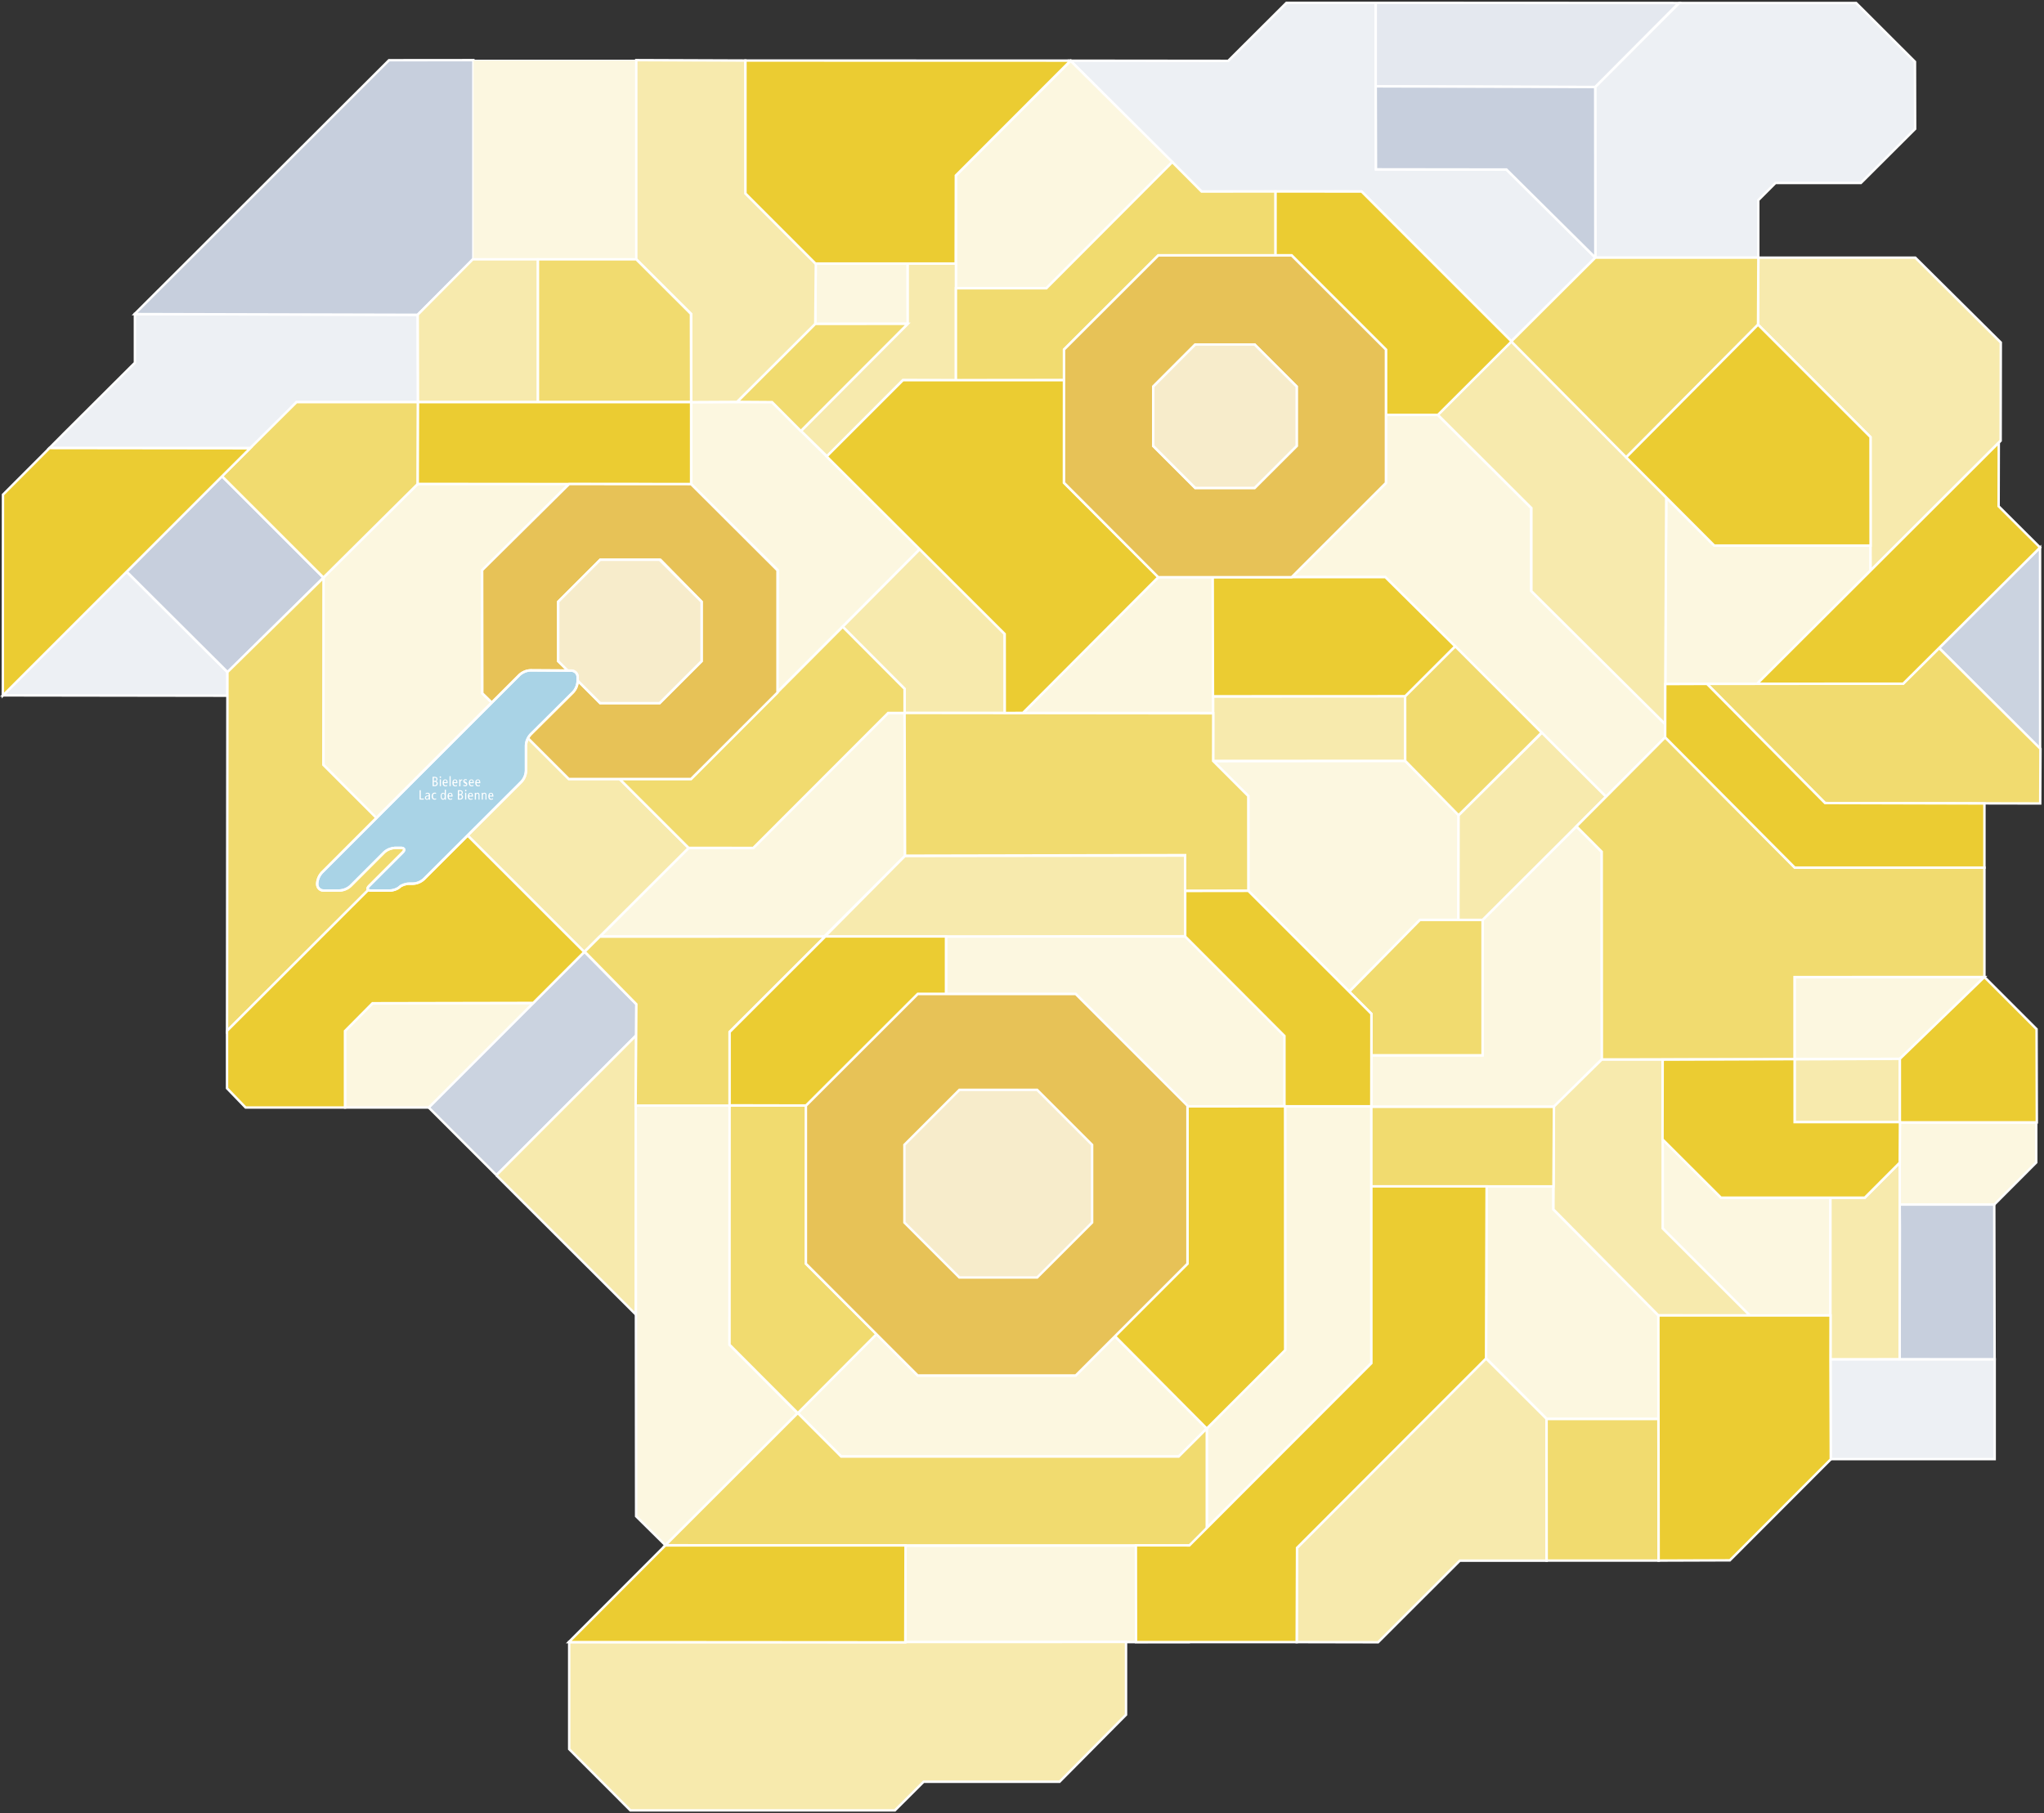 <?xml version="1.0" encoding="utf-8"?>
<!-- Generator: Adobe Illustrator 21.0.1, SVG Export Plug-In . SVG Version: 6.00 Build 0)  -->
<svg version="1.1" id="zonenplan-svg" xmlns="http://www.w3.org/2000/svg" xmlns:xlink="http://www.w3.org/1999/xlink" x="0px"
	 y="0px" viewBox="0 0 2531.7 2246.4" style="enable-background:new 0 0 2531.7 2246.4;" xml:space="preserve">
<rect x="0" y="0" width="2531.7" height="2246.4" fill="#333333" stroke="none"/>
<style type="text/css">
	.st0{fill:#EDF0F4;stroke:#FFFFFF;stroke-width:3;stroke-miterlimit:10;}
	.st1{fill:#E4E8EF;stroke:#FFFFFF;stroke-width:3;stroke-miterlimit:10;}
	.st2{fill:#CBD3E0;stroke:#FFFFFF;stroke-width:3;stroke-miterlimit:10;}
	.st3{fill:#C7CFDD;stroke:#FFFFFF;stroke-width:3;stroke-miterlimit:10;}
	.st4{fill:#FCF7E0;stroke:#FFFFFF;stroke-width:3;stroke-miterlimit:10;}
	.st5{fill:#FCF7E0;stroke:#FFFFFF;stroke-miterlimit:10;}
	.st6{fill:#F7EAAD;stroke:#FFFFFF;stroke-width:3;stroke-miterlimit:10;}
	.st7{fill:#F1DB6F;stroke:#FFFFFF;stroke-width:3;stroke-miterlimit:10;}
	.st8{fill:#EBCC32;stroke:#FFFFFF;stroke-width:3;stroke-miterlimit:10;}
	.st9{fill:#E7C257;stroke:#FFFFFF;stroke-width:3;stroke-miterlimit:10;}
	.st10{fill:#F7ECCB;stroke:#FFFFFF;stroke-width:3;stroke-miterlimit:10;}
	.st11{fill:#A9D3E6;stroke:#FFFFFF;stroke-width:3;stroke-miterlimit:10;}
	.st12{fill:none;stroke:#FFFFFF;stroke-width:3;stroke-miterlimit:10;}
	.st13{fill:#FFFFFF;}
</style>
<g id="Zonen_gelb">
	<g id="blaue_Zonen_8_">
		<polygon id="zone447" class="st0" points="2470.6,1807.7 2267.4,1807.7 2267.3,1684 2470.6,1684 		"/>
		<polygon id="zone324" class="st0" points="156.8,708.3 281.7,832.7 281.7,861.9 3.7,861.5 		"/>
		<polygon id="zone351" class="st0" points="517.4,389.9 517.7,498.2 367,498.2 313.9,555 61.3,555 79.8,536.4 167.1,449.4 
			167.1,389.1 207.7,389.2 517.4,390 		"/>
		<polygon id="zone279" class="st0" points="1865.9,210 1976,319.2 1871.9,423 1686.4,237.2 1488.3,237.3 1325.9,75.2 1521.3,75.4 
			1593.4,3.5 1703.9,3.5 1704.3,209.8 		"/>
		<polygon id="zone281" class="st0" points="2177.8,319.2 1976,319.2 1975.8,107.9 2080,3.7 2299,3.7 2371.9,76.5 2372.1,159.7 
			2304.9,226.7 2199.1,226.7 2177.8,248 		"/>
	</g>
	<g id="Blaue_Zonen:_16_">
		<polygon id="zone282" class="st1" points="1704,3.5 2079.3,3.7 1975.7,107.8 1704,107 		"/>
	</g>
	<g id="blauen_Zonen_30_">
		<polygon id="zone697" class="st2" points="788.1,1282.6 615,1456 530.9,1372 723.9,1179.2 788.2,1244.1 		"/>
		<polygon id="zone323" class="st3" points="400.6,715.7 281.9,832.7 157,708.3 274.9,589.9 		"/>
		<polygon id="zone352" class="st3" points="517.4,390 166.7,389.1 481.8,74.6 586.3,74.5 586.3,321.3 517.4,389.9 		"/>
		<polygon id="zone446" class="st3" points="2470.5,1684 2352.9,1683.9 2353.2,1522.1 2353,1492.3 2470.1,1492.3 		"/>
		<polygon id="zone197" class="st2" points="2526.9,927.7 2401.8,802.9 2500.8,704 2526.8,678.4 		"/>
		<polygon id="zone280" class="st3" points="1704,107 1975.8,107.8 1976,319.2 1865.9,210 1704.3,209.8 		"/>
	</g>
	<g id="Zonen_15">
		<polygon id="zone125" class="st4" points="1698.6,1688.9 1494.8,1893 1494.7,1769.8 1591.8,1672 1591.8,1370.7 1698.6,1370.7 		
			"/>
		<polygon id="zone147" class="st4" points="1924,1498.2 2054.1,1629.6 2054.1,1758 1915.6,1757.9 1840.6,1683 1841.3,1467.7 
			1923.9,1467.6 		"/>
		<polygon id="zone156" class="st4" points="1984.1,1312.3 1924.8,1371.2 1698.6,1371.2 1698.6,1307.4 1836.1,1307.4 1836.3,1139.7 
			1952.6,1023.8 1983.9,1055.2 		"/>
		<polygon id="zone140" class="st4" points="2131.6,1483.9 2267.2,1483.9 2267.2,1629.7 2167.3,1630 2059.4,1522.1 2059.4,1411.2 		
			"/>
		<polygon id="zone161" class="st4" points="2353,1492.3 2353.1,1390.5 2522.1,1390.5 2522.1,1440.2 2470.1,1492.3 		"/>
		<polygon id="zone114" class="st4" points="1492.3,1160.2 1591.5,1259.8 1591.7,1370.6 1470.8,1370.7 1332.4,1231.5 1171.7,1231.5 
			1171.7,1160.2 		"/>
		<polygon id="zone150" class="st4" points="1671.2,1228.5 1546.1,1103.7 1546.1,986.2 1502.5,942.9 1740.3,942.6 1806.6,1009 
			1806.4,1139.7 1758.7,1139.7 		"/>
		<polygon id="zone196" class="st4" points="2062.5,913.5 1989.3,987.1 1715.9,715 1599.8,715 1716.6,598.2 1716.6,514 1781,514 
			1896.5,629.2 1896.5,732 2062.3,897 		"/>
		<polygon id="zone253" class="st4" points="1124.3,360.9 1124.4,401.1 1009.9,401.2 1010,326.5 1124.3,326.4 		"/>
		<polygon id="zone345" class="st4" points="1184.1,217.4 1326.1,75.4 1452.2,200.8 1296.1,357.1 1184,357.1 		"/>
		<polygon id="zone353" class="st5" points="788.1,321.3 586,321.3 586,74.5 788.1,74.5 		"/>
		<polygon id="zone626" class="st4" points="1473,1914.6 1472.4,2034.3 1121.4,2034.7 1121.4,1915 		"/>
		<polygon id="zone164" class="st4" points="2457.9,1210.5 2353.2,1311.8 2222.8,1312.2 2222.8,1210.5 2457.9,1210.5 		"/>
		<polygon id="zone218" class="st4" points="1267.2,883.3 1434.7,715 1502.1,715 1502.6,883.3 		"/>
		<polygon id="zone696" class="st4" points="660.5,1242.6 531.1,1372.1 427.5,1372.1 427.3,1277.2 427.3,1277.2 461.4,1242.9 		"/>
		<polygon id="zone192" class="st4" points="2063.8,616.4 2123.3,675.9 2316.9,676 2316.9,706.9 2176.4,847.1 2062.6,847.5 		"/>
		<polygon id="zone116" class="st4" points="1494.7,1769.8 1459.9,1804.5 1041.9,1804.5 988.1,1750.6 1085.6,1652.6 1136.7,1704.1 
			1332.4,1704.1 1381,1655.4 		"/>
		<polygon id="zone699" class="st4" points="824.2,1914.4 787.9,1878.5 787.4,1369.7 903.7,1369.7 903.6,1665.9 987.9,1750.8 		"/>
		<polygon id="zone310" class="st4" points="1020.9,1160.2 743.2,1160.2 853,1050.5 933,1050.5 1100,883.3 1120.4,883.3 
			1120.9,1060.4 		"/>
		<polygon id="zone331" class="st4" points="1139.4,680.4 962.6,857.6 963.3,706.2 856,599.8 856,498.2 956.2,498 		"/>
		<polygon id="zone315" class="st4" points="475.4,1023.4 400.7,947.7 400.6,715.6 517.5,599.4 704.9,599.4 597.6,706.4 
			597.4,859.1 619,880 		"/>
	</g>
	<g id="Zonen_40_">
		<polygon id="zone131" class="st6" points="1606.1,2034.4 1606.5,1917.6 1840.6,1683 1915.6,1757.9 1915.7,1933.5 1808.1,1933.5 
			1706.9,2034.6 		"/>
		<polygon id="zone145" class="st6" points="2352.9,1683.9 2267.2,1684 2267.2,1483.9 2309.8,1483.9 2353,1440.4 		"/>
		<polygon id="zone141" class="st6" points="2167.3,1629.8 2054,1629.6 1924.1,1498.3 1924.7,1370.9 1984.1,1312.5 2059.4,1312.5 
			2059.4,1521.9 		"/>
		<polygon id="zone153" class="st6" points="1740.5,862.5 1740.5,942.6 1502.6,942.7 1502.6,862.9 		"/>
		<polygon id="zone124" class="st6" points="1467.9,1060 1467.9,1159.9 1021.8,1160.3 1120.9,1060.4 		"/>
		<polygon id="zone195" class="st6" points="2062.4,897 1896.8,732.3 1896.8,629.4 1781,514 1871.9,423 2063.8,616.4 		"/>
		<polygon id="zone251" class="st6" points="1024.3,565.3 992.2,533.8 1124.3,401.2 1124.3,326.5 1184,326.5 1184,471.3 1118.3,471 
					"/>
		<polygon id="zone343" class="st6" points="923.2,75 923.6,239.7 1010.5,326.6 1009.8,401.5 913.1,497.9 856,498.2 856,388.8 
			788.1,321.3 788.1,74.5 		"/>
		<polygon id="zone155" class="st6" points="1806.4,1139.7 1806.6,1010 1909.8,907.8 1989.2,987.1 1836.3,1139.7 		"/>
		<polygon id="zone628" class="st6" points="1394.7,2034.2 1394.7,2124.4 1312.4,2207.4 1144,2207.4 1108.4,2242.9 780.8,2242.9 
			705,2167 705,2034.4 		"/>
		<polygon id="zone191" class="st6" points="2316.9,706.9 2316.8,541.5 2177.5,402.2 2177.9,319.2 2372.3,319.2 2478.2,424.3 
			2478,546.1 		"/>
		<polygon id="zone163" class="st6" points="2353.2,1311.8 2353.2,1390.2 2222.8,1390.2 2222.8,1312.4 		"/>
		<polygon id="zone698" class="st6" points="787.4,1628.4 615.3,1456.6 615.3,1455.5 788.1,1282.6 787.4,1369.7 		"/>
		<polygon id="zone312" class="st6" points="852.8,1050.5 723.6,1179.4 578.9,1034.8 650.1,910.7 704.5,965.1 767.4,965.1 		"/>
		<polygon id="zone229" class="st6" points="1139.3,680.4 1244.4,785.4 1244.4,883.3 1120.4,883.3 1120.4,853.4 1043.7,776.6 		"/>
		<polygon id="zone341" class="st6" points="666.3,498.2 517.7,498.2 517.4,389.9 585.5,321.3 666.3,321.3 		"/>
	</g>
	<g id="Zonen_70_">
		<polygon id="zone126" class="st7" points="1494.7,1914.6 1140.9,1914.6 824.2,1914.4 988.1,1750.6 1041.9,1804.5 1459.9,1804.5 
			1494.7,1769.8 		"/>
		<polygon id="zone143" class="st7" points="2054.5,1933.4 1915.7,1933.4 1915.6,1758 2054.1,1758 		"/>
		<polygon id="zone146" class="st7" points="1924.7,1371.2 1924.1,1469.8 1841.2,1469.8 1841.3,1469.8 1698.6,1469.8 1698.6,1371.2 
					"/>
		<polygon id="zone152" class="st7" points="1909.4,907.6 1806.6,1010 1740.5,942.6 1740.4,862.5 1802.5,800.7 		"/>
		<polygon id="zone177" class="st7" points="1021.8,1160.3 903.7,1278.3 903.7,1369.7 788.2,1369.7 787.3,1369.7 788.2,1244.1 
			724.2,1179 742.9,1160.4 		"/>
		<polygon id="zone154" class="st7" points="1836.3,1307.4 1698.6,1307.4 1698.6,1256 1671.2,1228.6 1758.7,1139.7 1836.3,1139.7 		
			"/>
		<polygon id="zone314" class="st7" points="281.7,832.7 400.7,715.7 400.5,947.6 475.5,1022.6 511,1048.2 281.2,1277.3 		"/>
		<polygon id="zone322" class="st7" points="400.6,715.5 274.9,589.9 367.3,498.2 517.7,498.2 517.4,599.5 		"/>
		<polygon id="zone193" class="st7" points="2014.2,566.6 1871.9,423 1976,319.2 2177.9,319.2 2177.5,402.2 		"/>
		<polygon id="zone228" class="st7" points="1502.7,883.7 1502.6,942.7 1546.1,986.2 1546.2,1103.6 1467.9,1103.8 1467.9,1059.4 
			1121,1060.1 1120.4,883.3 		"/>
		<polygon id="zone215" class="st7" points="1184,357.1 1296.1,357.1 1452,200.8 1488.3,237.3 1579.9,237.2 1579.9,316.3 
			1434.7,316.3 1317.9,433 1317.9,471 1184,471.3 		"/>
		<polygon id="zone342" class="st7" points="856,498.2 666.3,498.2 666.3,321.3 788.1,321.3 855.8,388.9 		"/>
		<polygon id="zone180" class="st7" points="2260.5,994.9 2114.4,847.3 2357.3,847 2401.8,802.9 2527.3,927.7 2527,995.4 		"/>
		<polygon id="zone112" class="st7" points="903.7,1369.7 998.5,1369.6 998.2,1565.6 1085.7,1652.8 988.2,1750.7 903.6,1665.9 		"/>
		<polygon id="zone311" class="st7" points="933,1050.5 852.9,1050.4 767.5,965.1 855.9,965.1 1043.8,776.5 1120.4,853.4 
			1120.4,883.3 1100,883.3 		"/>
		<polygon id="zone157" class="st7" points="2062.5,913.5 2223,1074.9 2457.9,1074.9 2457.9,1210.4 2222.7,1210.5 2222.7,1312.4 
			1984.1,1312.5 1983.9,1055.2 1952.6,1023.8 		"/>
		<polygon id="zone252" class="st7" points="991.9,534 956.3,498.2 913.1,497.9 1009.8,401.3 1124.3,401.2 		"/>
	</g>
	<g id="Zonen_100_">
		<polygon id="zone130" class="st8" points="1606.5,1917.6 1606.1,2034.4 1407.1,2034.4 1406.9,1914.5 1473.2,1914.6 1698.6,1688.9 
			1698.6,1469.8 1841.3,1469.8 1840.6,1683 		"/>
		<polygon id="zone627" class="st8" points="1121.6,1914.6 1121.3,2034.7 704.5,2034.4 824.1,1914.6 		"/>
		<polygon id="zone142" class="st8" points="2142.6,1933.1 2054.4,1933.4 2054.1,1629.7 2267.3,1629.7 2267.2,1684 2267.6,1807.9 		
			"/>
		<polygon id="zone113" class="st8" points="998.5,1369.6 903.7,1369.4 903.7,1278.6 1022.2,1160.2 1171.7,1160.2 1171.7,1231.5 
			1136.7,1231.5 		"/>
		<polygon id="zone151" class="st8" points="1590.9,1370.6 1590.9,1283.4 1468,1160.2 1468,1103.8 1546.2,1103.7 1698.6,1256 
			1698.5,1370.6 		"/>
		<polyline id="zone313" class="st8" points="281.2,1277.3 281.2,1348.3 304.2,1372.1 427.3,1372.1 427.3,1277.3 461.4,1242.9 
			660.5,1242.5 723.6,1179.4 579.6,1035.5 523.2,1035.6 280.9,1277.4 		"/>
		<polygon id="zone217" class="st8" points="1715.9,715 1802.3,800.7 1740.5,862.5 1502.4,862.6 1502.1,715 		"/>
		<polygon id="zone250" class="st8" points="1434.7,715 1267,883.2 1244.5,883.3 1244.4,785.4 1023.9,565.5 1118.4,471 1317.9,471 
			1317.8,598.1 		"/>
		<polygon id="zone194" class="st8" points="2176.4,847.1 2475.7,548.4 2475.5,627.2 2526.8,678.3 2357.3,847 		"/>
		<polygon id="zone190" class="st8" points="2316.8,541.5 2316.9,675.9 2123.3,675.9 2014.2,566.6 2177.5,402.2 		"/>
		<polygon id="zone216" class="st8" points="1781,514 1716.6,514 1716.6,433.1 1599.8,316.3 1579.9,316.3 1579.9,237.2 
			1686.5,237.3 1872.2,423 		"/>
		<polygon id="zone344" class="st8" points="1325.9,75.1 1325.9,75.2 1183.9,217.4 1183.7,326.5 1010,326.5 923.3,239.7 923.3,75 		
			"/>
		<polygon id="zone115" class="st8" points="1494.7,1769.8 1381,1655.4 1470.8,1565.6 1470.8,1370.7 1591.7,1370.6 1591.8,1672.7 		
			"/>
		<polygon id="zone325" class="st8" points="3.5,861.7 3.7,612.8 61.3,555.1 309.7,555.4 		"/>
		<polygon id="zone162" class="st8" points="2457.9,1210.4 2522.5,1275 2522.8,1390.5 2353.2,1390.5 2353.2,1311.8 		"/>
		<polygon id="zone321" class="st8" points="856,498.2 856,599.8 517.4,599.5 517.7,498.2 		"/>
		<polygon id="zone181" class="st8" points="2260.5,994.9 2457.9,995.4 2457.9,1074.9 2223,1074.9 2062.5,913.5 2062.6,847.5 
			2114.3,847.3 		"/>
		<polygon id="zone144" class="st8" points="2309.7,1483.8 2309.7,1483.8 2131.6,1483.8 2059.2,1411.5 2059.4,1312.8 2222.8,1312.2 
			2222.8,1390.2 2353.3,1390.2 2353,1440.4 		"/>
	</g>
	<g id="Ringzonen_aussen">
		<polygon id="zone301_1_" class="st9" points="743.4,871.1 817,871.1 869,819.1 869,745.5 818.1,693.5 743.4,693.5 691.4,745.5 
			691.4,819.1 705.9,832.9 639.1,899.7 597.4,858.9 597.2,706.4 704.9,599.7 856,599.8 963,706.6 963,858 855.9,965.1 704.5,965.1 
			643.6,904.2 710.1,837.7 		"/>
		<path id="zone201" class="st9" d="M1716.6,433.1v165.2l-116.8,116.8h-165.2l-116.7-117v-165l116.8-116.7h165.1L1716.6,433.1z
			 M1480.4,426.9l-52,52v73.6l52,52h73.6l52-52v-73.6l-52-52H1480.4z"/>
		<polygon id="zone101" class="st9" points="1136.7,1704.1 998.2,1565.6 998.2,1369.9 1136.7,1231.5 1332.4,1231.5 1470.8,1369.9 
			1470.8,1565.6 1332.4,1704.1 		"/>
	</g>
	<g id="Zentrumszonen">
		<polygon id="zone300" class="st10" points="743.4,871.1 691.4,819.1 691.4,745.5 743.4,693.5 817,693.5 869,745.5 869,819.1 
			817,871.1 		"/>
		<polygon id="zone200" class="st10" points="1480.4,604.5 1428.4,552.5 1428.4,478.9 1480.4,426.8 1554,426.8 1606.1,478.9 
			1606.1,552.5 1554,604.5 		"/>
		<polygon id="zone100" class="st10" points="1188.3,1582.7 1120.2,1514.6 1120.2,1418.3 1188.3,1350.2 1284.6,1350.2 
			1352.7,1418.3 1352.7,1514.6 1284.6,1582.7 		"/>
	</g>
</g>
<g id="Bielersee">
	<g id="Bielersee-2">
		<path id="lakebiel" class="st11" d="M524.9,1089.3c-3.7,3.3-8.4,5.3-13.4,5.5h-4.7c-4.3,0-9.7,1.9-12,4.2s-7.7,4.3-12,4.3h-23.5
			c-4.3,0-5.3-2.5-2.3-5.5l41.9-41.9c3-3,2-5.5-2.3-5.5h-7.3c-5,0.3-9.7,2.2-13.4,5.5l-41.9,41.9c-3.7,3.3-8.4,5.2-13.4,5.5h-19.9
			c-4.3,0-7.8-3.5-7.8-7.8l0,0v-0.9c0.3-5,2.3-9.7,5.6-13.4L643.6,836c3.7-3.3,8.4-5.3,13.4-5.5l50.7,0.3c4.3,0.1,7.8,3.6,7.8,7.9
			v5.4c-0.3,5-2.2,9.7-5.6,13.4L657,910.1c-3.3,3.7-5.3,8.4-5.5,13.4V955c-0.2,5-2.2,9.7-5.5,13.4L524.9,1089.3z"/>
		<path class="st12" d="M524.9,1089.3c-3.7,3.3-8.4,5.3-13.4,5.5h-4.7c-4.3,0-9.7,1.9-12,4.2s-7.7,4.3-12,4.3h-23.5
			c-4.3,0-5.3-2.5-2.3-5.5l41.9-41.9c3-3,2-5.5-2.3-5.5h-7.3c-5,0.3-9.7,2.2-13.4,5.5l-41.9,41.9c-3.7,3.3-8.4,5.2-13.4,5.5h-19.9
			c-4.3,0-7.8-3.5-7.8-7.8l0,0v-0.9c0.3-5,2.3-9.7,5.6-13.4L643.6,836c3.7-3.3,8.4-5.3,13.4-5.5l50.7,0.3c4.3,0.1,7.8,3.6,7.8,7.9
			v5.4c-0.3,5-2.2,9.7-5.6,13.4L657,910.1c-3.3,3.7-5.3,8.4-5.5,13.4V955c-0.2,5-2.2,9.7-5.5,13.4L524.9,1089.3z"/>
	</g>
	<g>
		<path class="st13" d="M538.6,974h-2.8v-11.6h2.9c2.2,0,3.2,1.2,3.2,2.9c0,1.2-0.7,2.3-1.9,2.6l0,0c1.4,0.2,2.4,1.5,2.2,2.9
			C542.2,972.4,541.1,974,538.6,974z M538.4,963.6h-1.1v3.8h0.9c1.6,0,2.4-0.7,2.4-2S539.9,963.6,538.4,963.6L538.4,963.6z
			 M538.7,968.6h-1.4v4.2h1.2c1.1,0.1,2.1-0.7,2.2-1.8c0-0.1,0-0.2,0-0.3c0.1-1-0.6-2-1.7-2.1C538.9,968.6,538.7,968.6,538.7,968.6
			L538.7,968.6z"/>
		<path class="st13" d="M545.4,963.8c-0.4,0-0.8-0.4-0.8-0.8c-0.2-0.5,0.1-1,0.6-1.1c0.5-0.2,1,0.1,1.1,0.6c0.1,0.2,0.1,0.4,0,0.6
			c0,0.4-0.4,0.8-0.8,0.8C545.5,963.8,545.4,963.8,545.4,963.8z M544.7,974v-8.5h1.4v8.5H544.7z"/>
		<path class="st13" d="M549.8,970.2c0,2,0.8,2.9,2.3,2.9c0.7,0,1.3-0.3,1.9-0.7v1.3c-0.8,0.3-1.6,0.5-2.4,0.5
			c-2.2,0-3.4-1.7-3.4-4.3s1.2-4.3,3.3-4.3s3,1.5,3,4v0.7L549.8,970.2z M551.5,966.5c-0.9,0-1.7,0.7-1.7,2.6h3.4
			C553.2,967.4,552.6,966.5,551.5,966.5z"/>
		<path class="st13" d="M556.8,974v-12.4h1.4V974H556.8z"/>
		<path class="st13" d="M561.9,970.2c0,2,0.8,2.9,2.3,2.9c0.7,0,1.3-0.3,1.9-0.7v1.3c-0.8,0.3-1.6,0.5-2.4,0.5
			c-2.2,0-3.4-1.7-3.4-4.3s1.2-4.3,3.3-4.3s3,1.5,3,4v0.7L561.9,970.2z M563.6,966.5c-0.9,0-1.7,0.7-1.7,2.6h3.4
			C565.2,967.4,564.7,966.5,563.6,966.5z"/>
		<path class="st13" d="M572.1,966.8c-1.1,0-1.8,0.9-1.8,2.8v4.5h-1.5v-6.6c0-0.6,0-1.3-0.1-1.8h1.4v1.3l0,0c0.4-1,1.4-1.5,2.4-1.4
			v1.4L572.1,966.8z"/>
		<path class="st13" d="M576.2,974.1c-0.8,0-1.6-0.2-2.3-0.5v-1.3c0.6,0.4,1.3,0.6,2,0.6c1.1,0,1.6-0.5,1.6-1.2s-3.7-1.2-3.7-3.9
			c0-1.4,1.1-2.5,2.5-2.5c0.1,0,0.1,0,0.2,0c0.6,0,1.2,0.1,1.8,0.3v1.2c-0.5-0.3-1.1-0.4-1.7-0.4c-0.9,0-1.4,0.5-1.4,1.2
			s3.6,1.2,3.6,3.8c0.1,1.4-0.9,2.6-2.3,2.7C576.4,974.1,576.3,974.1,576.2,974.1z"/>
		<path class="st13" d="M582.2,970.2c0,2,0.8,2.9,2.3,2.9c0.7,0,1.3-0.3,1.9-0.7v1.3c-0.8,0.3-1.6,0.5-2.4,0.5
			c-2.2,0-3.4-1.7-3.4-4.3s1.2-4.3,3.3-4.3s3,1.5,3,4v0.7L582.2,970.2z M583.9,966.5c-0.9,0-1.7,0.7-1.7,2.6h3.4
			C585.6,967.4,585.1,966.5,583.9,966.5L583.9,966.5z"/>
		<path class="st13" d="M590.2,970.2c0,2,0.8,2.9,2.3,2.9c0.7,0,1.3-0.3,1.9-0.7v1.3c-0.8,0.3-1.6,0.5-2.4,0.5
			c-2.2,0-3.4-1.7-3.4-4.3s1.2-4.3,3.3-4.3s3,1.5,3,4v0.7L590.2,970.2z M591.9,966.5c-0.9,0-1.7,0.7-1.7,2.6h3.4
			C593.6,967.4,593.1,966.5,591.9,966.5L591.9,966.5z"/>
		<path class="st13" d="M519.7,990.6V979h1.5v10.3h3.8v1.3L519.7,990.6z"/>
		<path class="st13" d="M531.1,990.6v-1.1l0,0c-0.5,0.9-1.4,1.4-2.4,1.3c-1.3,0.1-2.3-0.9-2.4-2.2c0-0.1,0-0.1,0-0.2
			c0-1.6,1.1-2.9,4-2.9h0.8v-0.4c0.1-0.5,0-1-0.3-1.4c-0.4-0.4-0.9-0.6-1.4-0.5c-0.8,0-1.6,0.3-2.2,0.9v-1.3
			c0.7-0.5,1.5-0.7,2.4-0.7c0.8,0,1.7,0.2,2.3,0.8c0.5,0.6,0.8,1.3,0.7,2.1v4.4c0,0.4,0,0.9,0.1,1.3L531.1,990.6z M531,986.5h-1
			c-1.6,0-2.4,0.8-2.4,1.8c-0.1,0.7,0.4,1.4,1.1,1.5c0.1,0,0.2,0,0.3,0c1.1,0,2-0.9,2-2c0,0,0-0.1,0-0.1V986.5z"/>
		<path class="st13" d="M538.3,990.7c-2.5,0-3.7-1.9-3.7-4.3s1.4-4.4,3.8-4.4c0.6,0,1.2,0.1,1.7,0.3v1.3c-0.5-0.3-1-0.4-1.6-0.4
			c-1.4,0-2.3,0.9-2.3,3.2s0.9,3.1,2.3,3.1c0.6,0,1.2-0.1,1.7-0.4v1.3C539.6,990.6,538.9,990.7,538.3,990.7z"/>
		<path class="st13" d="M550.9,990.6v-1.2l0,0c-0.4,0.9-1.3,1.4-2.2,1.4c-1.7,0-2.9-1.4-2.9-4.3s1.2-4.3,2.9-4.3
			c0.9-0.1,1.8,0.4,2.2,1.2l0,0v-5.1h1.4v10.9c0,0.3,0,0.9,0.1,1.6L550.9,990.6z M548.9,983.2c-1.3,0-1.9,1.1-1.9,3.2
			s0.6,3.2,1.9,3.2s1.9-1.1,1.9-3.2s-0.5-3.3-1.8-3.3L548.9,983.2z"/>
		<path class="st13" d="M555.9,986.8c0,2,0.8,2.9,2.3,2.9c0.7,0,1.3-0.3,1.9-0.7v1.3c-0.8,0.3-1.6,0.5-2.4,0.5
			c-2.2,0-3.4-1.7-3.4-4.3s1.2-4.3,3.3-4.3s3,1.5,3,4v0.7L555.9,986.8z M557.6,983.1c-0.9,0-1.7,0.7-1.7,2.6h3.4
			C559.3,984,558.7,983.1,557.6,983.1L557.6,983.1z"/>
		<path class="st13" d="M569.9,990.6h-2.8V979h2.9c2.2,0,3.2,1.2,3.2,2.9c0,1.2-0.7,2.3-1.9,2.6l0,0c1.4,0.2,2.4,1.5,2.2,2.9
			C573.5,989,572.4,990.6,569.9,990.6z M569.7,980.2h-1.1v3.8h0.9c1.6,0,2.4-0.7,2.4-2S571.2,980.2,569.7,980.2L569.7,980.2z
			 M570,985.2h-1.4v4.2h1.2c1.1,0.1,2.1-0.7,2.2-1.8c0-0.1,0-0.2,0-0.3c0.1-1-0.6-2-1.7-2.1C570.2,985.2,570.1,985.2,570,985.2
			L570,985.2z"/>
		<path class="st13" d="M576.8,980.4c-0.4,0-0.8-0.4-0.8-0.8l0,0c-0.2-0.5,0.1-1,0.6-1.1c0.5-0.2,1,0.1,1.1,0.6
			c0.1,0.2,0.1,0.4,0,0.6c0,0.4-0.4,0.8-0.8,0.8C576.9,980.4,576.8,980.4,576.8,980.4z M576.1,990.6v-8.5h1.4v8.5H576.1z"/>
		<path class="st13" d="M581.1,986.8c0,2,0.8,2.9,2.3,2.9c0.7,0,1.3-0.3,1.9-0.7v1.3c-0.8,0.3-1.6,0.5-2.4,0.5
			c-2.2,0-3.4-1.7-3.4-4.3s1.2-4.3,3.3-4.3s3,1.5,3,4v0.7L581.1,986.8z M582.8,983.1c-0.9,0-1.7,0.7-1.7,2.6h3.4
			C584.5,984,584,983.1,582.8,983.1L582.8,983.1z"/>
		<path class="st13" d="M592.7,990.6v-5.5c0-1.3-0.5-1.9-1.4-1.9s-1.8,0.8-1.8,2.3v5.1h-1.4V984c0-0.6,0-1.2-0.1-1.8h1.3v1.3l0,0
			c0.3-0.9,1.2-1.4,2.1-1.4c1.5,0,2.5,0.8,2.5,2.7v5.9L592.7,990.6z"/>
		<path class="st13" d="M601.3,990.6v-5.5c0-1.3-0.5-1.9-1.4-1.9s-1.8,0.8-1.8,2.3v5.1h-1.4V984c0-0.6,0-1.2-0.1-1.8h1.3v1.3l0,0
			c0.3-0.9,1.2-1.4,2.1-1.4c1.5,0,2.5,0.8,2.5,2.7v5.9L601.3,990.6z"/>
		<path class="st13" d="M606.4,986.8c0,2,0.8,2.9,2.3,2.9c0.7,0,1.3-0.3,1.9-0.7v1.3c-0.8,0.3-1.6,0.5-2.4,0.5
			c-2.2,0-3.4-1.7-3.4-4.3s1.2-4.3,3.3-4.3s3,1.5,3,4v0.7L606.4,986.8z M608.1,983.1c-0.9,0-1.7,0.7-1.7,2.6h3.4
			C609.7,984,609.2,983.1,608.1,983.1L608.1,983.1z"/>
	</g>
</g>
</svg>
